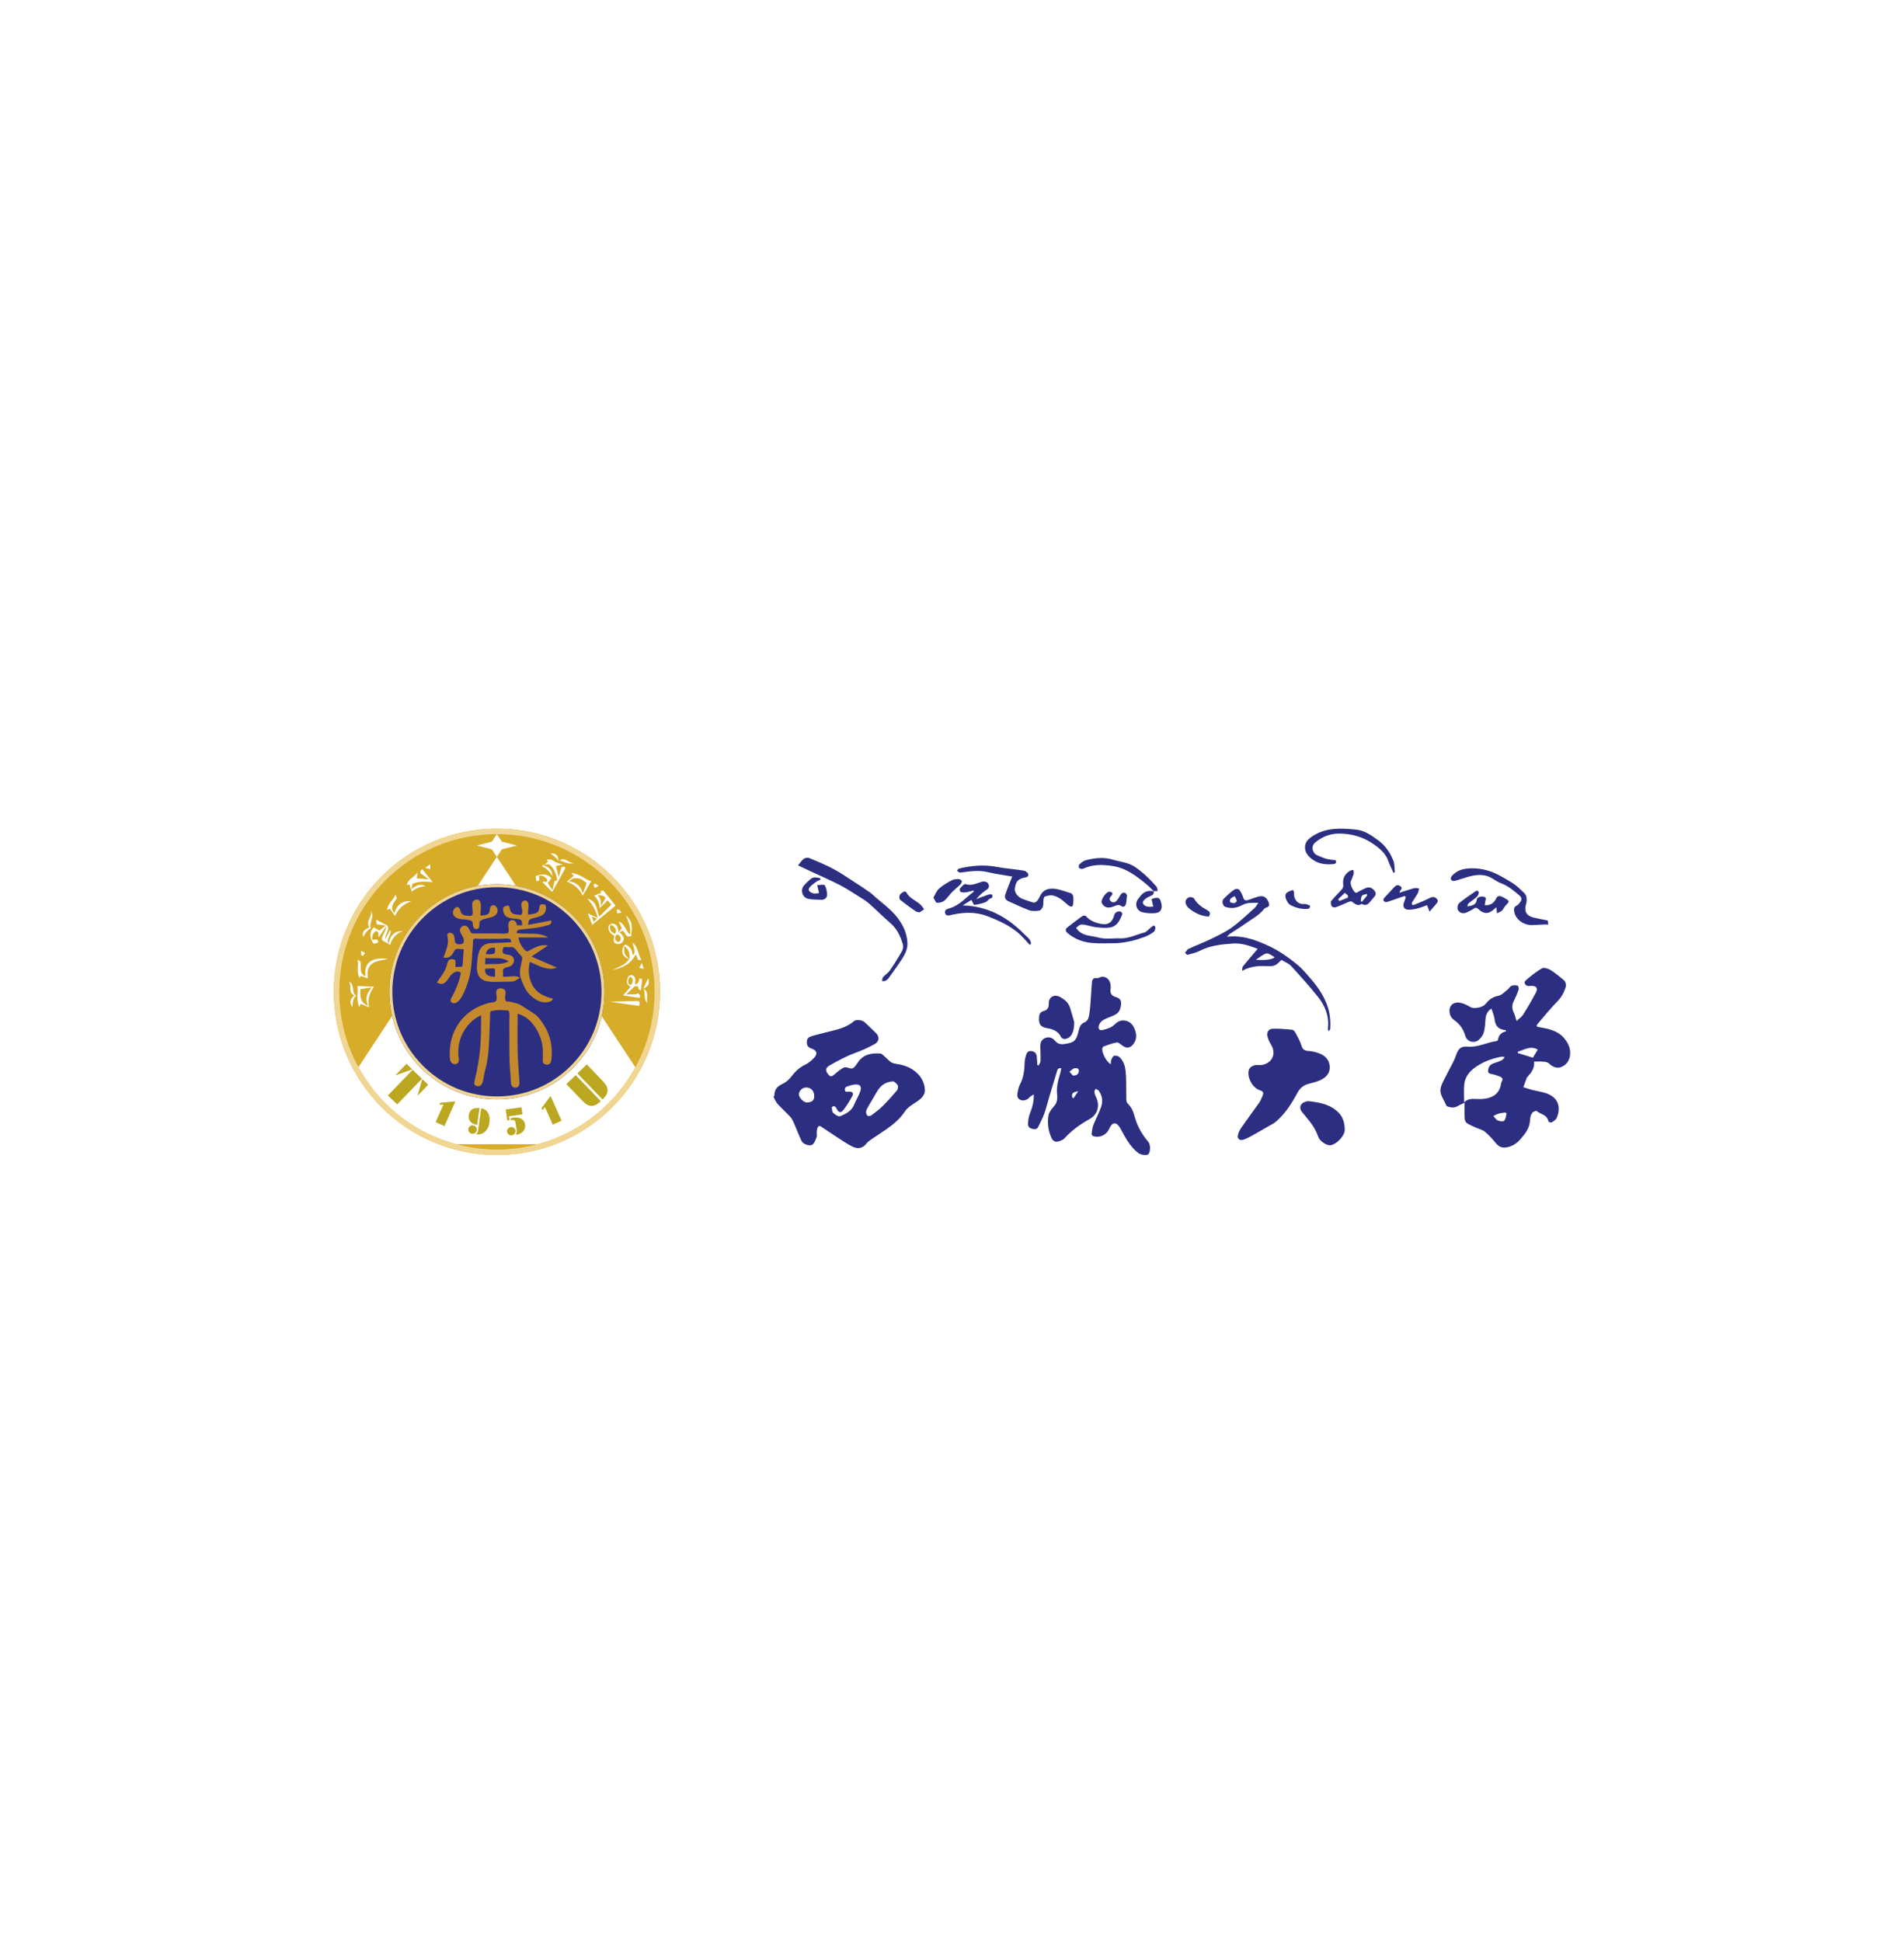 <svg width="154" height="157" viewBox="0 0 154 157" fill="none" xmlns="http://www.w3.org/2000/svg">
<g filter="url(#filter0_d_185_314)">
<rect width="128" height="128" transform="translate(13)" fill="white"/>
<path d="M53.386 64.194C53.386 71.481 47.479 77.388 40.192 77.388C32.907 77.386 27 71.481 27 64.194C27 56.907 32.907 51 40.194 51C47.479 51 53.386 56.907 53.386 64.194Z" fill="#D7AC28"/>
<path d="M40.186 53.281L28.988 70.288C29.571 71.358 30.303 72.337 31.176 73.21C32.347 74.381 33.711 75.301 35.229 75.943C35.774 76.174 36.333 76.364 36.901 76.517H43.483C44.051 76.366 44.61 76.174 45.155 75.943C46.674 75.301 48.037 74.381 49.208 73.21C50.078 72.341 50.809 71.364 51.39 70.297L40.186 53.281Z" fill="white"/>
<path d="M40.595 52.054L41.813 52.361L40.595 52.669L40.188 53.281L39.778 52.669L38.56 52.361L39.778 52.054L40.188 51.442L40.595 52.054Z" fill="white"/>
<path d="M40.194 51.441C41.916 51.441 43.586 51.778 45.157 52.443C46.676 53.085 48.039 54.005 49.21 55.176C50.381 56.347 51.301 57.712 51.943 59.229C52.608 60.8 52.944 62.47 52.944 64.192C52.944 65.914 52.608 67.584 51.943 69.156C51.301 70.675 50.381 72.037 49.21 73.208C48.039 74.379 46.674 75.299 45.157 75.941C43.586 76.606 41.916 76.943 40.194 76.943C38.472 76.943 36.802 76.606 35.23 75.941C33.711 75.299 32.349 74.379 31.178 73.208C30.007 72.037 29.087 70.673 28.445 69.156C27.78 67.584 27.443 65.914 27.443 64.192C27.443 62.47 27.78 60.8 28.445 59.229C29.087 57.71 30.007 56.347 31.178 55.176C32.349 54.005 33.713 53.085 35.23 52.443C36.802 51.778 38.472 51.441 40.194 51.441ZM40.194 51C32.907 51 27 56.907 27 64.194C27 71.481 32.907 77.388 40.194 77.388C47.48 77.388 53.388 71.481 53.388 64.194C53.386 56.907 47.48 51 40.194 51Z" fill="#F1D693"/>
<path d="M48.897 64.194C48.897 69.001 45.001 72.897 40.194 72.897C35.387 72.897 31.49 69.001 31.49 64.194C31.49 59.387 35.387 55.491 40.194 55.491C45.001 55.489 48.897 59.387 48.897 64.194Z" fill="#2C2E81"/>
<path d="M40.194 55.734C42.454 55.734 44.578 56.615 46.175 58.212C47.773 59.81 48.653 61.934 48.653 64.194C48.651 66.452 47.773 68.576 46.175 70.176C44.576 71.773 42.452 72.652 40.194 72.652C37.934 72.652 35.809 71.773 34.212 70.174C32.613 68.576 31.734 66.452 31.734 64.194C31.734 61.934 32.615 59.81 34.212 58.212C35.809 56.613 37.934 55.734 40.194 55.734ZM40.194 55.489C35.387 55.489 31.49 59.385 31.49 64.192C31.49 68.999 35.387 72.896 40.194 72.896C45.001 72.896 48.897 68.999 48.897 64.192C48.897 59.387 45.001 55.489 40.194 55.489Z" fill="#F1D693"/>
<path d="M44.075 57.131C44.211 57.258 44.167 57.516 44.117 57.671C44.048 57.876 43.891 57.997 43.696 58.077C43.457 58.173 43.199 58.211 42.959 58.296C42.72 58.38 42.746 58.561 42.724 58.777L44.593 58.421C44.586 58.555 44.604 58.672 44.474 58.747C44.381 58.801 44.262 58.819 44.157 58.847C43.839 58.939 43.519 59 43.189 59.039C42.852 59.08 42.514 59.106 42.177 59.149C42.089 59.16 41.935 59.157 41.864 59.224C41.808 59.276 41.804 59.374 41.789 59.443C42.638 59.579 43.567 59.333 44.346 59.795H41.935C41.97 60.076 42.08 60.34 42.249 60.566C42.333 60.676 42.437 60.821 42.554 60.897C42.631 60.947 42.674 60.925 42.75 60.884C43.256 60.616 43.724 60.329 44.323 60.447C43.878 60.745 43.433 61.042 42.988 61.342C43.675 61.64 44.362 61.938 45.049 62.236C44.252 62.539 43.569 62.057 42.852 61.774C42.689 62.446 42.763 63.183 43.133 63.777C43.489 64.343 44.111 64.596 44.734 64.751C44.647 64.885 44.574 64.965 44.416 65.006C44.159 65.073 43.884 65.051 43.636 64.957C43.245 64.81 42.845 64.479 42.608 64.135C42.487 63.96 42.396 63.764 42.312 63.569C42.227 63.364 42.124 63.152 42.082 62.934C41.987 62.448 42.162 62.009 42.234 61.538C42.268 61.324 42.08 61.217 41.955 61.074C41.83 60.929 41.73 60.746 41.568 60.636C41.421 60.534 41.246 60.594 41.078 60.586C40.898 60.579 40.685 60.508 40.67 60.752C40.661 60.899 40.617 61.041 40.767 61.113C40.94 61.195 41.143 61.176 41.316 61.255C41.719 61.435 41.618 61.971 41.261 62.133C41.091 62.21 40.737 62.213 40.685 62.428C40.659 62.532 40.691 62.645 40.695 62.751C40.697 62.796 40.667 62.915 40.697 62.949C40.732 62.992 40.857 62.971 40.903 62.971C41.033 62.971 41.162 62.958 41.292 62.947C41.549 62.925 41.821 62.91 42.052 63.049C41.81 63.219 41.64 63.37 41.333 63.371C41.004 63.375 40.672 63.381 40.343 63.388C39.835 63.397 39.103 63.448 38.768 62.978C38.504 62.606 38.571 62.107 38.61 61.683C38.652 61.21 38.734 60.622 39.205 60.382C39.498 60.233 39.842 60.255 40.16 60.242C40.555 60.227 40.95 60.205 41.344 60.188C41.33 60.115 41.333 60.02 41.287 59.959C41.24 59.899 41.279 59.935 41.21 59.914C40.985 59.847 40.691 59.909 40.458 59.909H38.768C38.611 59.909 38.3 59.827 38.261 60.03C38.245 60.111 38.258 60.206 38.252 60.292C38.241 60.432 38.23 60.571 38.221 60.711C38.187 61.228 38.165 61.746 38.099 62.262C38.034 62.772 37.917 63.261 37.733 63.74C37.575 64.151 37.401 64.604 37.094 64.93C36.947 65.084 36.685 65.214 36.504 65.03C36.364 64.887 36.511 64.691 36.584 64.552C36.835 64.068 37.064 63.559 37.195 63.029C37.217 62.934 37.28 62.779 37.264 62.679C37.251 62.597 37.182 62.576 37.102 62.563C36.856 62.519 36.629 62.664 36.476 62.844C36.322 63.029 36.214 63.252 36.033 63.414C35.8 63.624 35.586 63.571 35.333 63.437C35.666 62.958 36.048 62.504 36.173 61.923C36.223 61.69 36.312 61.528 36.58 61.553C36.634 61.558 36.69 61.569 36.74 61.59C36.819 61.621 36.819 61.621 36.834 61.7C36.861 61.85 36.834 62.033 36.834 62.187C36.934 62.182 37.035 62.176 37.135 62.171C37.189 62.167 37.297 62.182 37.346 62.157C37.42 62.118 37.425 61.988 37.429 61.91C37.446 61.523 37.481 61.137 37.511 60.75C37.357 60.75 37.202 60.718 37.048 60.718C36.869 60.718 36.802 60.761 36.724 60.921C36.552 61.273 36.288 61.53 35.867 61.413C36.031 60.974 36.228 60.54 36.236 60.063C36.238 59.901 36.169 59.721 36.189 59.562C36.215 59.363 36.482 59.408 36.608 59.495C36.876 59.681 36.662 60.177 36.941 60.313C37.048 60.365 37.262 60.361 37.37 60.318C37.526 60.259 37.533 60.056 37.5 59.914C37.424 59.6 36.973 59.225 37.353 58.929C37.491 58.821 37.669 58.818 37.802 58.933C37.952 59.063 37.982 59.264 38.105 59.41C38.2 59.521 38.414 59.471 38.544 59.471H39.401H40.147C40.417 59.471 40.713 59.512 40.98 59.471C41.209 59.436 41.151 59.182 41.127 59.002C41.102 58.821 41.082 58.607 41.235 58.473C41.492 58.248 41.817 58.52 41.797 58.812H42.231C42.216 58.7 42.231 58.583 42.193 58.475C42.152 58.358 42.071 58.347 41.957 58.321C41.694 58.265 41.415 58.28 41.158 58.201C40.883 58.116 40.728 57.913 40.695 57.63C40.669 57.41 40.711 57.31 40.933 57.246C41.017 57.222 41.106 57.194 41.166 57.269C41.227 57.345 41.229 57.503 41.263 57.594C41.37 57.896 41.594 57.93 41.882 57.954C41.955 57.959 42.054 57.995 42.124 57.969C42.234 57.93 42.245 57.775 42.244 57.678C42.24 57.446 42.072 57.135 42.234 56.924C42.374 56.742 42.644 56.788 42.715 57.001C42.817 57.31 42.659 57.645 42.728 57.959C42.996 57.892 43.402 57.924 43.56 57.641C43.631 57.513 43.592 57.351 43.66 57.222C43.755 57.051 43.925 57.135 44.075 57.131ZM41.14 61.727C40.575 61.346 39.896 61.517 39.263 61.458C39.254 61.627 39.244 61.796 39.237 61.966C39.876 61.908 40.55 62.05 41.14 61.727ZM40.038 62.967C40.038 62.818 40.032 62.668 40.039 62.517C40.045 62.418 40.064 62.349 39.961 62.316C39.842 62.277 39.635 62.318 39.509 62.318C39.447 62.318 39.308 62.292 39.258 62.344C39.203 62.398 39.239 62.543 39.258 62.604C39.285 62.705 39.343 62.789 39.429 62.846C39.602 62.964 39.836 62.967 40.038 62.967ZM40.03 60.627C39.654 60.597 39.337 60.746 39.306 61.154C39.494 61.137 39.825 61.199 39.985 61.081C40.086 61.009 40.03 60.737 40.03 60.627ZM38.585 56.736C38.036 56.755 38.206 57.306 38.23 57.671C38.241 57.866 38.241 58.066 38.006 58.051C37.768 58.036 37.472 58.053 37.319 57.831C37.223 57.691 37.236 57.446 37.066 57.36C36.934 57.293 36.802 57.399 36.727 57.505C36.498 57.829 36.701 58.147 37.038 58.261C37.375 58.375 37.766 58.309 38.094 58.442C38.286 58.52 38.224 58.699 38.256 58.866C38.289 59.048 38.442 59.168 38.632 59.091C38.902 58.983 38.645 58.563 38.9 58.417C39.203 58.244 39.594 58.246 39.913 58.093C40.127 57.991 40.276 57.807 40.248 57.559C40.225 57.358 40.015 57.114 39.792 57.215C39.581 57.308 39.656 57.615 39.565 57.788C39.427 58.047 39.105 57.984 38.867 58.034C38.822 57.762 39.073 56.719 38.585 56.736Z" fill="#C4892D"/>
<path d="M44.594 69.697C44.566 69.91 44.494 70.072 44.259 70.081C44.017 70.09 43.896 69.971 43.9 69.74C43.911 69.185 43.943 68.69 43.788 68.145C43.522 67.208 42.863 66.218 41.865 65.97C41.865 66.918 41.852 67.864 41.863 68.811C41.874 69.718 41.966 70.613 42.016 71.518C42.031 71.799 41.865 72.021 41.545 71.916C41.268 71.825 41.327 71.321 41.303 71.094C41.206 70.2 41.197 69.318 41.195 68.42C41.193 67.994 41.191 67.568 41.193 67.139C41.193 66.91 41.193 66.683 41.193 66.454C41.193 66.264 41.232 66.019 41.176 65.834C41.148 65.739 41.191 65.773 41.113 65.723C41.061 65.689 40.96 65.697 40.897 65.689C40.789 65.676 40.681 65.667 40.573 65.665C40.339 65.659 40.102 65.678 39.871 65.725C39.83 65.732 39.743 65.737 39.709 65.762C39.633 65.818 39.672 65.788 39.65 65.886C39.622 66.006 39.639 66.155 39.633 66.276C39.624 66.516 39.614 66.756 39.607 66.996C39.574 67.947 39.56 68.915 39.397 69.856C39.318 70.306 39.162 70.751 39.104 71.202C39.065 71.503 38.942 71.941 38.536 71.801C38.309 71.723 38.347 71.553 38.391 71.365C38.451 71.123 38.505 70.879 38.555 70.634C38.657 70.127 38.741 69.617 38.801 69.105C38.92 68.1 38.911 67.098 38.911 66.088C38.218 66.397 37.675 66.989 37.36 67.681C37.211 68.009 37.12 68.361 37.084 68.718C37.066 68.893 37.062 69.07 37.068 69.247C37.073 69.427 37.155 69.681 37.09 69.848C36.963 70.168 36.504 70.062 36.429 69.766C36.345 69.431 36.37 69.029 36.403 68.688C36.468 68.016 36.69 67.361 37.066 66.799C37.444 66.231 37.969 65.773 38.574 65.458C38.89 65.294 39.225 65.172 39.57 65.086C39.704 65.052 39.992 65.051 40.091 64.957C40.175 64.879 40.177 64.736 40.175 64.634C40.173 64.44 40.056 64.136 40.236 63.991C40.409 63.85 40.798 63.898 40.873 64.125C40.944 64.343 40.81 64.589 40.864 64.814C40.916 65.03 41.003 64.959 41.186 64.987C41.379 65.015 41.575 65.08 41.768 65.121C42.035 65.179 42.239 65.343 42.467 65.488C42.709 65.643 42.96 65.79 43.196 65.954C43.571 66.21 43.87 66.659 44.096 67.05C44.557 67.854 44.714 68.781 44.594 69.697Z" fill="#C4892D"/>
<path d="M45.807 71.658C46.062 71.412 46.311 71.17 46.562 70.928C47.24 71.63 47.916 72.33 48.592 73.03C48.554 73.065 48.523 73.104 48.484 73.134C48.396 73.199 48.312 73.27 48.218 73.32C47.923 73.471 47.64 73.443 47.376 73.244C47.283 73.173 47.196 73.095 47.114 73.009C46.687 72.57 46.263 72.129 45.836 71.689C45.827 71.68 45.818 71.671 45.807 71.658ZM48.984 72.609C49.189 72.328 49.195 71.993 48.998 71.706C48.927 71.602 48.845 71.505 48.759 71.414C48.337 70.972 47.912 70.533 47.488 70.094C47.478 70.084 47.467 70.075 47.456 70.064C47.203 70.308 46.953 70.55 46.702 70.792C47.38 71.494 48.056 72.194 48.742 72.903C48.824 72.804 48.91 72.711 48.984 72.609Z" fill="#BBA720"/>
<path d="M44.073 73.51C44.003 73.598 43.938 73.68 43.869 73.767C43.844 73.711 43.82 73.663 43.802 73.612C43.798 73.605 43.807 73.59 43.813 73.581C43.978 73.356 44.146 73.132 44.312 72.907C44.377 72.819 44.442 72.732 44.505 72.644C44.513 72.635 44.52 72.626 44.53 72.613C44.827 73.281 45.122 73.944 45.419 74.609C45.181 74.715 44.947 74.819 44.705 74.927C44.494 74.458 44.286 73.987 44.073 73.51Z" fill="#BBA720"/>
<path d="M41.708 75.75C41.708 75.746 41.708 75.744 41.708 75.744C41.797 75.632 41.808 75.506 41.784 75.368C41.752 75.189 41.732 75.01 41.706 74.83C41.7 74.793 41.693 74.754 41.683 74.718C41.646 74.594 41.585 74.551 41.454 74.554C41.408 74.556 41.361 74.564 41.313 74.567C41.305 74.519 41.3 74.469 41.292 74.417C41.328 74.409 41.363 74.402 41.398 74.396C41.574 74.363 41.75 74.342 41.927 74.374C42.136 74.411 42.303 74.508 42.4 74.705C42.575 75.061 42.452 75.446 42.106 75.642C41.987 75.707 41.856 75.744 41.708 75.75ZM42.259 74.1C42.231 73.906 42.205 73.719 42.179 73.529C41.752 73.588 41.328 73.648 40.903 73.707C40.944 74.005 40.987 74.299 41.028 74.592C41.088 74.584 41.145 74.575 41.207 74.567C41.192 74.463 41.177 74.361 41.162 74.255C41.531 74.203 41.894 74.15 42.259 74.1ZM41.696 75.416C41.67 75.236 41.495 75.107 41.313 75.133C41.117 75.161 40.989 75.327 41.015 75.515C41.043 75.703 41.209 75.824 41.402 75.796C41.594 75.768 41.724 75.601 41.696 75.416Z" fill="#BBA720"/>
<path d="M38.922 73.609C39.022 73.624 39.112 73.65 39.196 73.696C39.37 73.793 39.473 73.947 39.54 74.13C39.622 74.355 39.618 74.586 39.577 74.819C39.542 75.012 39.48 75.198 39.359 75.357C39.209 75.554 39.015 75.688 38.764 75.72C38.678 75.731 38.55 75.716 38.496 75.692C38.497 75.69 38.499 75.686 38.501 75.684C38.605 75.63 38.65 75.541 38.665 75.429C38.747 74.837 38.831 74.245 38.914 73.653C38.918 73.64 38.92 73.625 38.922 73.609ZM38.784 73.592C38.779 73.59 38.777 73.588 38.773 73.588C38.656 73.583 38.54 73.583 38.423 73.603C38.259 73.631 38.125 73.707 38.03 73.845C37.941 73.974 37.905 74.119 37.904 74.271C37.9 74.445 37.95 74.599 38.075 74.722C38.218 74.86 38.403 74.91 38.592 74.957C38.657 74.497 38.721 74.044 38.784 73.592ZM38.172 75.666C38.363 75.694 38.536 75.563 38.563 75.375C38.587 75.191 38.456 75.018 38.272 74.994C38.077 74.966 37.905 75.091 37.879 75.28C37.853 75.47 37.982 75.64 38.172 75.666Z" fill="#BBA720"/>
<path d="M35.867 73.311C35.754 73.318 35.65 73.324 35.538 73.331C35.564 73.275 35.584 73.223 35.609 73.175C35.612 73.168 35.633 73.166 35.646 73.164C35.923 73.138 36.201 73.11 36.478 73.084C36.597 73.073 36.715 73.061 36.837 73.048C36.539 73.717 36.245 74.379 35.949 75.046C35.713 74.94 35.477 74.836 35.236 74.729C35.447 74.258 35.655 73.787 35.867 73.311Z" fill="#BBA720"/>
<path d="M32.125 73.296C31.872 73.052 31.624 72.812 31.373 72.57C32.041 71.877 32.708 71.189 33.376 70.496C33.628 70.738 33.877 70.98 34.128 71.222C33.46 71.913 32.794 72.603 32.125 73.296ZM31.971 70.95C32.436 70.786 32.889 70.626 33.346 70.464C33.186 70.31 33.032 70.161 32.877 70.012C32.576 70.325 32.278 70.634 31.971 70.95ZM33.789 72.577C33.795 72.572 33.801 72.568 33.804 72.564C34.071 72.287 34.339 72.011 34.605 71.736C34.629 71.712 34.624 71.699 34.601 71.676C34.464 71.546 34.328 71.412 34.19 71.282C34.182 71.274 34.173 71.267 34.158 71.256C34.03 71.699 33.903 72.136 33.776 72.574C33.784 72.576 33.788 72.577 33.789 72.577Z" fill="#BBA720"/>
<path d="M48.356 58.218C48.188 57.611 47.94 57.136 47.497 56.663C48.315 56.855 48.223 57.548 48.471 58.114C48.81 57.777 49.113 57.477 49.443 57.151C49.35 57.034 49.264 56.922 49.162 56.794C48.946 56.999 48.747 57.19 48.501 57.423C48.506 56.997 48.32 56.708 48.067 56.405C48.264 56.328 48.434 56.263 48.618 56.194C48.609 56.157 48.594 56.105 48.575 56.038C48.654 56.025 48.722 56.014 48.793 56.001C49.136 56.418 49.471 56.825 49.795 57.22C49.152 57.747 48.531 58.257 47.9 58.775C47.784 58.473 47.669 58.175 47.546 57.853C47.808 57.97 48.054 58.082 48.356 58.218ZM48.339 56.381C48.564 56.621 48.648 56.865 48.581 57.297C48.767 56.978 48.875 56.796 48.981 56.611C48.828 56.369 48.611 56.397 48.339 56.381ZM48.283 58.27C48.136 58.207 48.024 58.158 47.872 58.093C47.925 58.274 47.963 58.399 48.004 58.54C48.091 58.458 48.166 58.384 48.283 58.27ZM45.191 54.919C45.111 54.608 45.036 54.316 44.964 54.031C45.059 54.005 45.159 53.977 45.539 53.871C44.885 53.856 44.697 53.372 44.258 53.508C44.247 53.512 44.243 53.538 44.234 53.554C44.267 53.601 44.299 53.642 44.329 53.681C44.17 53.804 44.016 53.927 43.845 54.061C44.23 54.197 44.457 54.495 44.69 54.841C44.649 54.405 44.494 54.102 43.83 53.923C44.217 53.91 44.386 53.852 44.457 53.912C44.841 54.234 44.98 54.688 45.077 55.163C44.971 55.204 44.889 55.236 44.852 55.251C44.787 55.509 44.733 55.727 44.669 55.978C44.526 55.744 44.413 55.56 44.293 55.366C44.338 55.334 44.396 55.293 44.411 55.282C44.491 55.152 44.545 55.064 44.595 54.982C44.221 54.614 43.798 54.657 43.325 54.839C43.349 54.981 43.372 55.111 43.398 55.265C43.497 55.224 43.56 55.197 43.629 55.167C43.614 55.061 43.603 54.969 43.58 54.807C43.712 54.813 43.843 54.783 43.927 54.832C44.059 54.91 44.251 55.035 44.26 55.15C44.282 55.455 43.951 55.202 43.869 55.318C44.137 55.589 44.396 55.85 44.66 56.118C44.809 55.856 44.971 55.571 45.131 55.288C45.33 54.917 45.531 54.549 45.734 54.173C45.623 54.035 45.498 54.057 45.401 54.147C45.323 54.437 45.258 54.677 45.191 54.919ZM50.616 58.006C51.304 58.611 51.072 59.164 51.042 59.683C50.592 59.862 50.606 59.417 50.385 59.259C50.31 59.288 50.215 59.324 50.098 59.37C50.34 59.577 50.547 59.793 50.402 60.093C50.297 60.309 50.048 60.374 49.828 60.292C49.486 60.167 49.689 59.879 49.683 59.65C49.365 59.488 49.154 59.24 49.229 58.868C49.245 58.782 49.458 58.67 49.569 58.68C49.899 58.711 49.992 58.974 50.027 59.385C50.145 59.231 50.21 59.145 50.29 59.037C50.217 58.885 50.15 58.741 50.04 58.51C50.592 58.711 50.577 59.279 50.96 59.566C51.023 59.063 50.891 58.635 50.616 58.006ZM49.406 58.764C49.245 59.033 49.368 59.194 49.471 59.337C49.527 59.415 49.651 59.443 49.746 59.495C49.89 59.266 49.806 59.106 49.702 58.972C49.636 58.886 49.519 58.84 49.406 58.764ZM49.877 59.56C49.724 59.72 49.737 59.905 49.83 60.072C49.862 60.128 50.02 60.175 50.076 60.145C50.147 60.106 50.214 59.981 50.206 59.899C50.191 59.717 50.102 59.572 49.877 59.56ZM51.58 64.302C51.643 64.356 51.709 64.41 51.776 64.466C51.763 64.546 51.751 64.615 51.74 64.686C51.291 64.618 50.856 64.552 50.39 64.483C50.605 64.241 50.796 64.025 51.005 63.786C50.612 63.582 50.668 63.28 50.817 62.984C50.858 62.902 51.027 62.807 51.098 62.833C51.463 62.96 51.394 63.28 51.36 63.596C51.653 63.544 51.682 63.325 51.725 63.086C51.809 63.129 51.872 63.163 51.943 63.198C51.906 63.5 51.872 63.781 51.837 64.073C51.664 64.03 51.597 63.935 51.625 63.762C51.52 63.755 51.429 63.747 51.342 63.74C51.126 63.947 50.912 64.149 50.644 64.406C50.943 64.397 51.174 64.39 51.476 64.38C51.463 64.386 51.515 64.349 51.58 64.302ZM50.981 62.975C50.789 63.139 50.768 63.341 50.861 63.585C50.917 63.602 50.979 63.621 51.031 63.637C51.243 63.407 51.221 63.077 50.981 62.975ZM50.869 61.541C50.446 61.409 50.282 61.087 50.344 60.774C50.472 60.121 50.791 60.435 51.02 60.726C51.12 60.854 51.131 61.053 51.189 61.243C51.491 60.917 51.208 60.62 51.169 60.225C51.654 60.618 51.589 61.174 51.88 61.63C51.74 61.619 51.675 61.612 51.604 61.606C51.563 61.496 51.526 61.398 51.431 61.148C51.031 61.955 50.362 62.239 49.581 62.422C50.052 62.148 50.592 62.049 50.869 61.541ZM50.914 61.569C50.943 61.081 50.908 60.791 50.474 60.473C50.498 60.791 50.48 60.977 50.538 61.137C50.582 61.262 50.72 61.355 50.914 61.569ZM47.816 55.26C47.577 55.662 47.365 56.019 47.131 56.414C46.866 55.861 46.455 55.52 45.859 55.282C46.058 55.113 46.231 54.968 46.414 54.813C46.38 54.779 46.339 54.737 46.196 54.592C46.905 54.638 47.296 55.087 47.816 55.26ZM47.447 55.399C47.134 55.13 46.807 54.915 46.375 55.025C46.267 55.053 46.174 55.148 46.004 55.258C46.648 55.344 46.982 55.656 47.145 56.256C47.261 55.928 47.348 55.679 47.447 55.399ZM51.709 65.332C51.714 65.261 51.725 65.14 51.736 65.019C51.666 64.965 51.61 64.922 51.614 64.924C50.817 64.948 50.091 64.972 49.314 64.996C50.135 65.112 50.914 65.22 51.709 65.332ZM45.267 53.56C45.699 53.711 46.086 53.951 46.544 53.748C46.083 53.959 45.772 53.234 45.267 53.56ZM52.39 65.112C52.207 64.693 52.569 64.278 52.047 63.926C52.26 64.337 51.982 64.741 52.39 65.112ZM52.032 63.935C52.397 63.788 52.589 63.556 52.422 63.101C52.278 63.41 52.155 63.673 52.032 63.935ZM45.087 53.24C44.984 53.042 44.792 52.989 44.517 53.002C44.776 53.214 45.038 53.359 45.194 53.653C45.161 53.515 45.15 53.365 45.087 53.24ZM52.081 62.336C52.025 62.184 51.986 62.077 51.906 61.865C51.816 62.044 51.77 62.135 51.71 62.254C51.85 62.286 51.945 62.306 52.081 62.336ZM48.114 55.437C47.924 55.574 48.065 55.666 48.123 55.787C48.218 55.736 48.302 55.69 48.426 55.625C48.298 55.545 48.205 55.489 48.114 55.437ZM50.277 57.779C50.133 57.68 50.117 57.445 49.882 57.57C49.897 57.66 49.91 57.742 49.927 57.849C50.05 57.825 50.143 57.807 50.277 57.779ZM32.602 59.276C31.936 59.263 31.567 59.601 31.429 60.309C31.181 59.856 31.761 59.59 31.552 59.195C31.431 59.423 31.325 59.618 31.157 59.933C31.155 59.458 31.558 59.195 31.319 58.823C31.049 58.685 30.766 58.538 30.427 58.365C30.444 58.512 30.457 58.633 30.468 58.728C30.725 58.765 30.934 58.795 31.196 58.832C30.98 59.007 30.826 59.132 30.69 59.242C30.53 59.149 30.377 59.059 30.232 58.976C29.85 59.359 29.923 59.789 30.143 60.199C30.249 60.396 30.435 60.236 30.608 60.191C30.575 60.109 30.545 60.041 30.515 59.972C30.375 59.975 30.253 59.979 30.115 59.985C30.063 59.653 30.176 59.43 30.429 59.268C30.709 59.354 30.543 59.612 30.645 59.767C30.826 59.503 31.001 59.246 31.243 58.89C31.204 59.393 30.82 59.659 30.906 60.02C31.148 60.162 31.342 60.275 31.558 60.402C31.71 59.83 32.064 59.473 32.602 59.276ZM34.44 55.649C33.991 55.416 33.661 55.576 33.283 55.9C33.319 55.692 33.339 55.571 33.358 55.465C33.903 55.23 34.436 55.269 34.996 55.327C34.709 54.969 34.44 54.632 34.158 54.281C34.11 54.322 34.052 54.372 33.995 54.424C34.002 54.513 34.009 54.592 34.011 54.605C34.231 54.765 34.406 54.891 34.681 55.092C34.261 55.064 33.98 55.046 33.708 55.027C33.725 54.923 33.743 54.807 33.79 54.532C33.464 54.969 32.98 55.059 32.917 55.569C33.019 55.541 33.077 55.524 33.123 55.511C33.183 55.703 33.239 55.876 33.307 56.094C33.626 55.815 33.993 55.686 34.44 55.649ZM29.856 65.439C29.631 65.348 29.407 65.257 29.169 65.162C29.148 65.211 29.124 65.268 29.059 65.421C28.778 64.81 28.99 64.254 28.91 63.723C29.364 63.74 29.785 63.755 30.241 63.773C29.902 64.285 29.698 64.823 29.856 65.439ZM29.148 63.98C29.143 64.514 29.061 65.041 29.776 65.317C29.491 64.715 29.679 64.28 30.079 63.839C29.722 63.892 29.446 63.933 29.148 63.98ZM31.383 61.537C30.066 61.34 29.413 61.865 29.562 62.945C28.974 62.673 29.262 62.137 29.145 61.727C29.098 61.699 29.044 61.668 28.914 61.591C29.041 62.107 28.785 62.597 29.095 63.086C29.139 62.973 29.158 62.921 29.165 62.902C29.355 62.967 29.523 63.025 29.759 63.105C29.53 61.791 30.452 61.703 31.383 61.537ZM31.893 57.834C31.479 57.313 31.883 56.984 32.097 56.623C32.066 56.541 32.038 56.468 31.986 56.334C31.803 56.792 31.357 57.043 31.316 57.574C31.427 57.52 31.477 57.496 31.53 57.471C31.669 57.671 31.801 57.862 31.943 58.063C32.217 57.477 32.643 57.081 33.257 56.881C32.535 56.794 32.114 57.153 31.893 57.834ZM29.986 59.071C29.835 58.575 30.327 58.119 29.986 57.645C30.169 58.106 29.515 58.473 29.88 58.978C29.558 59.125 29.247 59.276 29.366 59.76C29.56 59.488 29.679 59.181 29.986 59.071ZM28.661 64.479C28.341 64.756 28.229 65.05 28.512 65.438C28.529 65.073 28.523 64.745 28.804 64.505C28.389 64.246 28.746 63.66 28.216 63.351C28.499 63.755 28.127 64.263 28.661 64.479ZM29.368 61.29C29.42 61.204 29.465 61.133 29.519 61.046C29.417 60.988 29.327 60.938 29.21 60.871C29.214 61.016 29.217 61.115 29.221 61.232C29.264 61.249 29.314 61.269 29.368 61.29ZM34.786 53.888C34.668 53.971 34.572 54.04 34.397 54.165C34.568 54.212 34.663 54.238 34.799 54.275C34.793 54.12 34.789 54.02 34.786 53.888ZM29.856 65.439L29.862 65.443L29.856 65.439Z" fill="white"/>
<path fill-rule="evenodd" clip-rule="evenodd" d="M124.076 69.835C124.15 70.371 123.84 70.746 123.51 71.11C123.503 71.118 123.493 71.125 123.49 71.133C123.396 71.39 123.305 71.647 123.212 71.903C123.439 71.974 123.663 72.054 123.894 72.116C124.359 72.24 124.862 72.285 125.288 72.488C126.09 72.873 126.226 73.583 125.925 74.355C125.871 74.495 125.718 74.612 125.586 74.698C125.442 74.789 125.277 74.787 125.217 74.577C125.083 74.106 124.582 74.087 124.279 73.825C124.234 73.786 123.985 73.895 123.918 73.996C123.819 74.143 123.758 74.344 123.754 74.523C123.746 75.189 123.367 75.66 122.963 76.122C122.691 76.433 122.371 76.651 121.955 76.751C121.54 76.852 121.244 76.742 120.976 76.416C120.71 76.092 120.427 75.774 120.107 75.508C119.909 75.344 119.625 75.284 119.384 75.174C119.141 75.065 118.886 74.966 118.664 74.823C118.563 74.757 118.476 74.595 118.47 74.473C118.444 74.07 118.461 73.665 118.461 73.164C118.221 73.277 118.061 73.331 117.919 73.421C117.655 73.588 117.389 73.564 117.113 73.475C117.067 73.46 117.002 73.434 116.987 73.397C116.804 72.924 116.406 72.494 116.529 71.956C116.618 71.567 116.854 71.209 117.033 70.842C117.27 70.355 117.569 69.889 117.744 69.383C117.938 68.826 118.122 68.573 118.707 68.625C119.524 68.698 120.23 68.29 121 68.182C121.056 68.174 121.148 68.132 121.153 68.094C121.215 67.709 121.425 67.461 121.814 67.394C121.79 67.326 121.784 67.292 121.777 67.292C121.254 67.247 120.952 66.996 120.891 66.445C120.857 66.145 120.725 65.857 120.637 65.564C120.408 65.635 120.187 65.994 120.159 66.305C120.125 66.685 120.116 67.076 120.023 67.443C119.965 67.666 119.807 67.895 119.632 68.055C119.249 68.403 118.658 68.247 118.515 67.746C118.359 67.201 118.065 66.791 117.605 66.471C117.463 66.372 117.329 66.201 117.283 66.035C117.091 65.36 117.515 64.926 118.206 65.099C118.469 65.164 118.718 65.3 118.956 65.438C119.215 65.587 119.917 65.471 120.155 65.173C120.431 64.829 120.732 64.598 121.19 64.513C121.457 64.462 121.689 64.205 121.924 64.027C122.047 63.934 122.125 63.762 122.257 63.708C122.4 63.649 122.59 63.654 122.745 63.693C122.801 63.706 122.864 63.917 122.834 64.008C122.732 64.31 122.607 64.606 122.462 64.889C122.294 65.214 122.261 65.523 122.432 65.862C122.529 66.05 122.57 66.268 122.661 66.553C122.858 66.365 123.074 66.229 123.197 66.034C123.564 65.449 123.912 64.853 124.232 64.241C124.413 63.893 124.247 63.693 123.847 63.712C123.765 63.716 123.679 63.733 123.599 63.723C123.359 63.691 123.22 63.433 123.391 63.284C123.806 62.921 124.244 62.567 124.718 62.293C124.875 62.204 125.21 62.31 125.401 62.426C125.763 62.642 126.081 62.93 126.418 63.189C126.645 63.364 126.699 63.608 126.621 63.859C126.496 64.263 126.299 64.619 125.988 64.939C125.413 65.531 124.888 66.175 124.353 66.808C124.219 66.966 124.312 67.022 124.497 67.052C125.245 67.177 125.995 67.327 126.517 67.949C126.855 68.353 127.068 68.804 126.98 69.373C126.908 69.848 126.613 70.15 126.236 70.289C125.919 70.405 125.562 70.256 125.284 69.986C125.187 69.889 125.003 69.857 124.856 69.843C124.618 69.818 124.378 69.835 124.076 69.835ZM118.426 73.138C118.712 72.823 119.04 72.838 119.403 72.859C120.382 72.912 121.267 72.656 121.406 71.622C121.416 71.563 121.432 71.498 121.466 71.449C121.6 71.256 121.503 71.123 121.336 71.053C121.099 70.956 120.853 70.874 120.602 70.829C120.379 70.79 120.334 70.684 120.366 70.487C120.41 70.209 120.567 70.049 120.831 69.967C121.047 69.902 121.261 69.822 121.466 69.725C121.552 69.684 121.611 69.584 121.713 69.48C121.611 69.457 121.572 69.444 121.533 69.442C121.481 69.44 121.429 69.44 121.378 69.45C120.578 69.608 119.833 69.898 119.183 70.403C118.776 70.719 118.496 71.142 118.437 71.648C118.383 72.129 118.426 72.617 118.426 73.138ZM122.771 69.029C122.767 69.066 122.762 69.103 122.756 69.142C123.154 69.265 123.551 69.388 123.983 69.52C124.091 69.342 124.232 69.109 124.379 68.865C123.771 68.515 123.285 68.891 122.771 69.029ZM121.859 74.024C121.82 73.998 121.782 73.972 121.743 73.946C121.563 73.977 121.378 73.994 121.203 74.044C121.058 74.087 120.926 74.169 120.786 74.232C120.902 74.355 120.995 74.527 121.136 74.588C121.296 74.655 121.579 74.7 121.663 74.614C121.795 74.48 121.801 74.227 121.859 74.024Z" fill="#2C2E81"/>
<path fill-rule="evenodd" clip-rule="evenodd" d="M101.693 70.107C101.825 70.107 101.963 70.129 102.091 70.103C102.94 69.932 103.246 69.176 102.788 68.43C102.661 68.223 102.555 67.988 102.51 67.752C102.449 67.447 102.624 67.186 102.929 67.177C103.45 67.162 103.977 67.206 104.497 67.255C104.595 67.264 104.716 67.383 104.77 67.484C104.953 67.83 105.154 68.174 105.266 68.547C105.366 68.886 105.545 68.956 105.865 68.979C106.187 69.001 106.519 69.087 106.815 69.217C107.302 69.429 107.582 69.854 107.552 70.377C107.522 70.872 107.157 71.183 106.714 71.367C106.448 71.477 106.165 71.548 105.886 71.619C105.452 71.728 105.148 71.959 104.929 72.373C104.461 73.251 103.923 74.089 103.145 74.735C103.006 74.85 102.832 74.927 102.672 75.018C102.179 75.301 101.689 75.588 101.194 75.863C100.995 75.973 100.788 76.077 100.576 76.146C100.274 76.247 100.058 76.077 100.125 75.772C100.176 75.539 100.306 75.314 100.444 75.115C100.896 74.461 101.373 73.827 101.833 73.179C101.933 73.035 102.002 72.87 102.073 72.71C102.244 72.313 102.224 72.272 101.823 72.118C101.274 71.905 100.855 71.088 101.002 70.522C101.056 70.295 101.395 70.09 101.693 70.107ZM108.311 74.007C107.639 73.29 106.749 73.132 105.833 73.035C105.737 73.026 105.63 73.067 105.532 73.1C105.165 73.225 105.055 73.586 105.295 73.892C105.58 74.257 105.9 74.599 106.159 74.983C106.357 75.275 106.513 75.601 106.632 75.934C106.751 76.262 107.304 76.658 107.641 76.593C108.172 76.493 108.825 75.744 108.764 75.292C108.749 74.791 108.641 74.361 108.311 74.007Z" fill="#2C2E81"/>
<path fill-rule="evenodd" clip-rule="evenodd" d="M89.841 70.051C89.856 69.906 89.845 69.785 89.886 69.686C89.938 69.563 90.02 69.388 90.117 69.366C90.251 69.336 90.458 69.383 90.556 69.478C90.996 69.897 91.048 70.466 91.074 71.027C91.102 71.648 91.083 72.27 91.098 72.892C91.102 73.006 91.135 73.151 91.212 73.225C91.496 73.51 91.653 73.828 91.759 74.232C91.964 75.005 92.345 75.709 92.876 76.323C93.062 76.539 93.064 77.096 92.893 77.312C92.779 77.453 92.256 77.373 92.072 77.232C91.39 76.707 91.018 75.971 90.623 75.241C90.53 75.068 90.352 74.841 90.197 74.828C89.927 74.804 89.806 75.083 89.694 75.31C89.48 75.755 89.02 75.975 88.54 75.893C88.358 75.861 88.274 75.779 88.3 75.608C88.332 75.388 88.354 75.161 88.434 74.957C88.631 74.458 88.896 73.983 89.067 73.477C89.218 73.03 89.154 72.572 88.858 72.177C88.806 72.108 88.695 72.084 88.611 72.039C88.577 72.118 88.51 72.201 88.52 72.276C88.533 72.413 88.572 72.559 88.635 72.682C88.993 73.367 88.791 74.113 88.118 74.487C87.369 74.903 86.684 75.392 86.105 76.031C85.96 76.191 85.697 76.278 85.476 76.317C85.36 76.338 85.152 76.213 85.094 76.098C84.787 75.5 84.698 74.845 84.802 74.193C84.845 73.933 85.046 73.672 85.234 73.465C85.418 73.264 85.502 73.058 85.507 72.801C85.509 72.728 85.52 72.654 85.511 72.583C85.42 71.95 85.571 71.352 85.761 70.758C85.8 70.636 85.809 70.505 85.835 70.371C85.567 70.328 85.53 70.487 85.481 70.65C85.28 71.332 85.068 72.008 84.865 72.689C84.731 73.134 84.627 73.588 84.47 74.026C84.34 74.392 84.152 74.739 83.986 75.091C83.882 75.318 83.69 75.322 83.484 75.271C83.264 75.217 83.126 75.066 83.145 74.85C83.169 74.566 83.206 74.27 83.311 74.007C83.495 73.549 83.623 73.091 83.616 72.488C83.458 72.592 83.337 72.642 83.262 72.73C83.076 72.946 82.769 73.043 82.519 72.925C82.261 72.803 82.257 72.57 82.303 72.337C82.346 72.125 82.383 71.902 82.482 71.713C82.789 71.138 82.864 70.522 82.877 69.885C82.881 69.694 82.938 69.498 82.99 69.31C83.048 69.107 83.16 68.956 83.411 68.984C83.677 69.014 83.828 69.156 83.856 69.418C83.88 69.651 83.886 69.885 83.901 70.118C83.938 70.127 83.975 70.138 84.013 70.148C84.065 70.027 84.159 69.904 84.161 69.779C84.174 69.386 84.15 68.992 84.145 68.597C84.139 68.236 84.281 68.011 84.595 67.908C84.899 67.81 85.15 67.934 85.34 68.158C85.535 68.39 85.764 68.457 86.055 68.418C86.868 68.31 87.051 68.171 87.235 67.374C87.311 67.044 87.395 66.78 87.754 66.646C87.888 66.596 88.021 66.398 88.054 66.246C88.136 65.886 88.17 65.514 88.199 65.144C88.248 64.567 88.265 63.987 88.32 63.41C88.341 63.213 88.427 63.045 88.708 63.087C88.853 63.107 89.013 62.971 89.166 62.975C89.551 62.982 89.802 63.269 89.83 63.693C89.838 63.796 89.84 63.902 89.823 64.004C89.774 64.315 89.923 64.513 90.199 64.596C90.461 64.674 90.681 64.794 90.677 65.082C90.674 65.438 90.592 65.797 90.266 66.002C90.041 66.143 89.776 66.22 89.531 66.326C89.251 66.447 88.985 66.585 88.883 66.903C88.793 67.177 88.924 67.352 89.199 67.279C89.555 67.184 89.91 67.095 90.188 66.804C90.651 66.315 91.413 66.452 91.707 67.057C91.919 67.499 92.001 67.945 91.694 68.381C91.437 68.744 91.124 68.791 90.791 68.545C90.646 68.437 90.465 68.266 90.326 68.288C89.966 68.344 89.62 68.487 89.272 68.606C89.223 68.621 89.173 68.692 89.162 68.746C89.091 69.09 89.463 69.824 89.841 70.051ZM86.501 70.647C86.652 70.805 86.736 70.967 86.818 70.965C87.038 70.961 87.248 70.878 87.259 70.598C87.269 70.338 87.043 70.358 86.909 70.373C86.788 70.386 86.682 70.518 86.501 70.647ZM86.725 72.743C86.758 72.763 86.79 72.784 86.824 72.803C86.937 72.635 87.051 72.469 87.211 72.233C86.745 72.304 86.665 72.412 86.725 72.743ZM86.548 65.477C86.423 65.082 86.138 64.835 85.781 64.628C85.31 64.356 84.805 64.572 84.828 65.16C84.841 65.488 84.688 65.676 84.398 65.752C84.119 65.825 84.059 66.032 84.042 66.264C84.001 66.834 84.174 67.048 84.744 67.143C85.215 67.221 85.608 67.4 85.828 67.867C85.867 67.951 86.06 68.025 86.165 68.007C86.626 67.921 86.889 67.495 86.885 66.639C86.816 66.402 86.693 65.937 86.548 65.477Z" fill="#2C2E81"/>
<path fill-rule="evenodd" clip-rule="evenodd" d="M62.627 72.62C62.65 72.05 62.843 71.842 63.359 71.602C63.623 71.479 63.858 71.237 64.042 70.999C64.333 70.623 64.653 70.315 65.09 70.107C65.362 69.977 65.613 69.77 65.828 69.55C66.157 69.211 66.075 68.93 65.643 68.781C65.444 68.713 65.297 68.612 65.269 68.379C65.239 68.128 65.291 67.901 65.539 67.817C65.937 67.681 66.351 67.588 66.758 67.482C67.561 67.27 68.397 67.15 69.059 66.573C69.251 66.406 69.746 66.469 69.944 66.657C70.245 66.942 70.545 67.229 70.843 67.517C71.161 67.828 71.124 68.217 70.724 68.431C70.208 68.707 69.679 68.951 69.123 69.152C68.43 69.405 67.771 69.768 67.125 70.129C66.734 70.347 66.738 70.58 67.015 70.898C67.16 71.066 67.27 71.055 67.43 70.919C67.672 70.712 67.92 70.503 68.192 70.343C68.305 70.276 68.51 70.291 68.641 70.345C68.849 70.431 69 70.409 69.136 70.239C69.214 70.142 69.292 70.046 69.359 69.941C69.795 69.251 70.469 69.129 71.206 69.183C71.295 69.189 71.387 69.271 71.459 69.336C71.63 69.485 71.792 69.645 71.96 69.8C72.142 69.967 72.36 70.006 72.606 70.04C73.63 70.178 74.745 70.885 74.808 72.112C74.831 72.564 74.486 72.859 74.112 73.102C73.781 73.318 73.406 73.54 73.198 73.855C72.88 74.331 72.487 74.715 72.046 75.048C71.545 75.426 71.007 75.753 70.491 76.111C70.34 76.217 70.178 76.327 70.069 76.472C69.782 76.852 69.387 76.909 69.015 76.738C68.547 76.524 68.121 76.215 67.684 75.936C67.259 75.664 66.846 75.376 66.425 75.098C66.256 74.988 66.151 75.061 66.107 75.238C66.081 75.336 66.066 75.441 66.06 75.543C66.053 75.677 66.096 75.828 66.049 75.945C65.963 76.163 65.878 76.433 65.703 76.55C65.474 76.705 64.951 76.505 64.835 76.258C64.612 75.785 64.427 75.292 64.215 74.811C64.137 74.636 64.055 74.45 63.929 74.311C63.592 73.946 63.216 73.616 62.884 73.246C62.739 73.084 62.663 72.86 62.555 72.665C62.573 72.652 62.601 72.637 62.627 72.62ZM72.276 71.432C71.561 71.459 71.195 71.816 70.914 72.293C70.674 72.697 70.433 73.102 70.199 73.51C70.134 73.626 70.065 73.754 70.054 73.88C70.042 73.989 70.083 74.138 70.156 74.206C70.208 74.255 70.385 74.242 70.458 74.19C70.774 73.959 71.096 73.726 71.372 73.452C71.783 73.046 72.17 72.613 72.543 72.17C72.625 72.073 72.66 71.855 72.606 71.751C72.53 71.598 72.351 71.498 72.276 71.432ZM68.393 72.268C68.51 72.268 68.635 72.268 68.758 72.268C68.994 72.268 69.026 72.453 68.955 72.587C68.76 72.952 68.54 73.309 68.296 73.644C68.006 74.043 67.842 74.007 67.62 73.557C67.591 73.499 67.501 73.449 67.434 73.441C67.384 73.436 67.274 73.51 67.278 73.538C67.296 73.692 67.296 73.899 67.393 73.987C67.546 74.124 67.823 74.307 67.954 74.253C68.397 74.061 68.858 73.855 69.069 73.346C69.225 72.966 69.456 72.613 69.584 72.224C69.717 71.829 69.545 71.645 69.136 71.688C68.935 71.708 68.734 71.771 68.54 71.836C68.332 71.905 68.279 72.054 68.393 72.268ZM65.191 71.928C64.891 71.931 64.617 72.198 64.616 72.49C64.614 72.743 65.003 73.14 65.252 73.14C65.664 73.138 65.861 72.974 65.857 72.633C65.852 72.196 65.597 71.924 65.191 71.928Z" fill="#2C2E81"/>
<path fill-rule="evenodd" clip-rule="evenodd" d="M99.23 59.741C100.397 59.601 101.406 59.944 102.421 60.391C103.38 60.815 104.216 61.4 105.009 62.061C105.316 62.318 105.575 62.634 105.843 62.934C106.448 63.613 106.986 64.341 107.315 65.198C107.561 65.832 107.63 66.499 107.589 67.177C107.583 67.246 107.535 67.311 107.434 67.367C107.425 67.281 107.397 67.195 107.407 67.113C107.509 66.156 107.178 65.324 106.604 64.604C105.913 63.74 105.172 62.917 104.426 62.102C104.232 61.891 103.925 61.781 103.657 61.618C103.592 61.672 103.525 61.718 103.471 61.778C103.255 62.018 103.02 62.133 102.669 62.118C101.948 62.085 101.218 62.077 100.466 62.496C100.49 62.318 100.472 62.202 100.522 62.141C100.907 61.67 101.308 61.21 101.725 60.718C101.084 60.474 100.431 60.238 99.716 60.288C98.798 60.353 97.884 60.445 97.039 60.877C96.732 61.033 96.383 61.111 96.046 61.202C95.998 61.215 95.916 61.094 95.849 61.035C95.946 60.925 96.024 60.77 96.145 60.713C96.724 60.443 97.327 60.221 97.903 59.94C98.502 59.648 99.116 59.361 99.654 58.976C100.297 58.512 100.87 57.952 101.466 57.423C101.578 57.325 101.648 57.179 101.78 56.997C101.313 57.01 100.909 56.95 100.524 57.157C100.161 57.351 99.777 57.472 99.36 57.388C99.183 57.352 99.005 57.339 98.917 57.112C98.835 56.898 98.886 56.749 99.033 56.613C99.265 56.395 99.494 56.167 99.751 55.984C100.045 55.778 100.22 55.841 100.382 56.165C100.448 56.293 100.515 56.425 100.554 56.563C100.621 56.809 100.773 56.835 100.982 56.76C101.233 56.671 101.483 56.576 101.738 56.504C102.153 56.386 102.406 56.504 102.585 56.898C102.678 57.099 102.717 57.306 102.413 57.384C102.356 57.399 102.291 57.432 102.255 57.479C101.825 58.03 101.2 58.335 100.649 58.732C100.273 59.002 99.872 59.238 99.487 59.497C99.394 59.564 99.316 59.659 99.23 59.741ZM101.576 61.599C102.302 61.666 102.937 61.578 103.099 61.398C102.471 60.986 102.471 60.986 101.874 61.396C101.79 61.456 101.704 61.513 101.576 61.599ZM99.863 56.455C99.668 56.576 99.411 56.645 99.491 56.919C99.511 56.986 99.82 57.058 99.909 56.997C100.159 56.831 99.941 56.649 99.863 56.455Z" fill="#2C2E81"/>
<path fill-rule="evenodd" clip-rule="evenodd" d="M64.547 53.97C64.718 53.767 64.833 53.573 65.001 53.449C65.111 53.367 65.323 53.32 65.442 53.37C66.116 53.65 66.794 53.932 67.438 54.275C68.03 54.592 68.585 54.983 69.15 55.346C69.545 55.601 69.94 55.859 70.325 56.129C70.502 56.254 70.659 56.405 70.82 56.548C71.331 56.995 71.889 57.403 72.34 57.905C72.915 58.546 73.336 59.294 73.393 60.193C73.425 60.683 73.233 61.106 72.98 61.497C72.626 62.042 72.246 62.569 71.869 63.096C71.805 63.183 71.707 63.254 71.608 63.304C71.534 63.34 71.437 63.327 71.349 63.336C71.368 63.228 71.351 63.088 71.412 63.019C71.588 62.82 71.829 62.675 71.978 62.461C72.328 61.955 72.656 61.429 72.958 60.892C73.045 60.737 73.069 60.497 73.017 60.327C72.824 59.691 72.555 59.097 72.023 58.643C71.431 58.134 70.884 57.574 70.296 57.058C70.035 56.829 69.73 56.647 69.433 56.463C68.927 56.146 68.426 55.815 67.898 55.545C67.173 55.172 66.423 54.85 65.684 54.506C65.315 54.331 64.947 54.158 64.547 53.97Z" fill="#2C2E81"/>
<path fill-rule="evenodd" clip-rule="evenodd" d="M81.873 54.871C81.252 54.761 80.553 54.672 79.872 54.511C79.187 54.349 78.519 54.443 77.841 54.528C77.761 54.539 77.672 54.562 77.597 54.539C77.525 54.517 77.467 54.443 77.403 54.391C77.465 54.333 77.517 54.24 77.586 54.223C78.588 53.986 79.591 53.897 80.619 54.091C81.337 54.227 82.071 54.275 82.795 54.391C82.935 54.413 83.13 54.551 83.165 54.673C83.229 54.91 82.987 54.932 82.823 54.966C82.348 55.063 82.14 55.305 82.078 55.859C82.045 56.167 82.333 56.546 82.713 56.682C83.002 56.786 83.29 56.896 83.588 56.976C83.666 56.997 83.802 56.937 83.86 56.87C83.968 56.747 84.055 56.6 84.122 56.451C84.348 55.941 84.804 55.811 85.271 55.859C85.736 55.906 86.189 56.087 86.641 56.23C86.718 56.254 86.792 56.392 86.805 56.485C86.829 56.667 86.822 56.857 86.805 57.043C86.798 57.135 86.753 57.289 86.706 57.295C86.613 57.31 86.487 57.269 86.412 57.203C86.025 56.865 85.651 56.496 85.126 56.399C84.928 56.364 84.703 56.433 84.504 56.49C84.446 56.507 84.409 56.66 84.396 56.755C84.374 56.937 84.409 57.136 84.351 57.306C84.307 57.438 84.169 57.611 84.052 57.628C83.784 57.667 83.482 57.684 83.236 57.594C82.665 57.388 82.119 57.11 81.559 56.867C81.317 56.76 81.235 56.557 81.308 56.338C81.469 55.854 81.671 55.386 81.873 54.871Z" fill="#2C2E81"/>
<path fill-rule="evenodd" clip-rule="evenodd" d="M83.288 60.395C83.13 60.221 82.97 60.05 82.814 59.877C82.007 58.981 80.952 58.497 79.857 58.075C78.909 57.71 77.954 57.753 76.988 57.965C76.793 58.008 76.532 58.106 76.447 57.844C76.352 57.553 76.631 57.492 76.832 57.431C77.627 57.187 78.141 56.556 78.77 56.083C78.757 56.053 78.746 56.023 78.733 55.993C78.539 56.046 78.347 56.116 78.15 56.146C78.003 56.168 77.837 56.163 77.696 56.118C77.649 56.105 77.603 55.884 77.647 55.833C77.772 55.688 77.988 55.448 78.088 55.481C78.599 55.655 79.01 55.4 79.459 55.28C79.593 55.245 79.84 55.305 79.902 55.403C80.004 55.565 80.066 55.779 79.79 55.947C79.481 56.133 79.219 56.399 78.954 56.703C79.269 56.584 79.582 56.455 79.9 56.347C80.006 56.31 80.213 56.291 80.231 56.33C80.285 56.446 80.321 56.589 80.099 56.653C79.954 56.695 79.857 56.893 79.712 56.947C79.42 57.053 79.111 57.129 78.803 57.168C78.751 57.176 78.668 56.934 78.576 56.764C78.379 56.887 78.157 57.025 77.865 57.205C79.956 57.269 81.534 58.192 82.882 59.57C83.085 59.776 83.406 59.962 83.385 60.329C83.348 60.352 83.32 60.374 83.288 60.395Z" fill="#2C2E81"/>
<path fill-rule="evenodd" clip-rule="evenodd" d="M125.189 58.427C125.199 58.507 125.212 58.605 125.23 58.749C125.122 58.749 125.035 58.745 124.947 58.749C124.635 58.764 124.322 58.773 124.011 58.795C123.344 58.846 122.631 58.43 122.486 57.76C122.438 57.537 122.429 57.332 122.689 57.209C122.793 57.159 122.881 57.049 122.952 56.95C123.086 56.762 123.112 56.591 122.903 56.41C122.442 56.01 121.98 55.627 121.392 55.409C121.069 55.29 120.794 55.051 120.479 54.908C119.91 54.653 119.323 54.735 118.744 54.893C118.377 54.994 118.02 55.13 117.653 55.226C117.568 55.249 117.419 55.206 117.372 55.141C117.329 55.083 117.352 54.923 117.406 54.856C117.826 54.337 118.415 54.21 119.044 54.206C119.902 54.201 120.684 54.437 121.432 54.865C121.989 55.184 122.557 55.474 123.006 55.945C123.155 56.101 123.363 56.239 123.432 56.425C123.505 56.623 123.492 56.885 123.43 57.094C123.261 57.675 123.452 58.056 124.048 58.192C124.419 58.28 124.793 58.347 125.189 58.427Z" fill="#2C2E81"/>
<path fill-rule="evenodd" clip-rule="evenodd" d="M90.338 60.259C89.668 60.259 88.991 60.303 88.324 60.245C87.574 60.18 86.876 59.91 86.299 59.402C86.174 59.292 86.153 59.115 86.334 58.98C86.733 58.684 87.118 58.369 87.522 58.08C87.593 58.028 87.777 58.011 87.816 58.058C88.151 58.447 88.581 58.611 89.071 58.702C89.544 58.79 89.877 58.643 90.052 58.2C90.069 58.16 90.087 58.123 90.095 58.084C90.15 57.795 90.352 57.643 90.635 57.706C90.698 57.719 90.796 57.863 90.78 57.907C90.597 58.374 90.383 58.862 89.843 58.978C89.48 59.056 89.084 59.013 88.708 58.976C88.38 58.944 88.064 58.836 87.738 58.775C87.619 58.752 87.479 58.734 87.373 58.773C87.248 58.821 87.15 58.937 87.038 59.022C87.112 59.112 87.177 59.212 87.265 59.291C87.717 59.696 88.315 59.659 88.855 59.806C89.436 59.962 90.022 59.847 90.605 59.87C91.307 59.895 91.9 59.564 92.543 59.404C92.733 59.358 92.883 59.151 93.053 59.019C93.14 58.95 93.226 58.875 93.323 58.825C93.336 58.818 93.459 58.939 93.453 58.993C93.44 59.112 93.412 59.276 93.33 59.337C93.107 59.499 92.863 59.646 92.606 59.743C91.876 60.017 91.128 60.206 90.338 60.259Z" fill="#2C2E81"/>
<path fill-rule="evenodd" clip-rule="evenodd" d="M108.03 53.556C108.114 53.759 108.054 53.851 107.82 53.869C107.248 53.914 106.69 53.864 106.215 53.534C105.859 53.288 105.536 52.963 105.55 52.482C105.563 52.034 105.904 51.762 106.245 51.553C107.323 50.891 108.52 50.956 109.708 51.08C110.376 51.151 110.92 51.544 111.446 51.922C112.029 52.341 112.435 52.923 112.697 53.583C112.807 53.858 112.785 54.188 112.815 54.493C112.817 54.515 112.763 54.543 112.714 54.588C112.565 54.251 112.403 53.944 112.292 53.62C112.078 53.005 111.62 52.618 111.113 52.263C110.255 51.657 109.291 51.388 108.254 51.399C107.542 51.408 106.898 51.671 106.357 52.14C106.023 52.426 106.139 52.989 106.558 53.162C106.794 53.261 107.027 53.368 107.272 53.435C107.507 53.499 107.755 53.516 108.03 53.556Z" fill="#2C2E81"/>
<path fill-rule="evenodd" clip-rule="evenodd" d="M110.134 57.081C109.817 57.302 109.603 57.09 109.367 56.915C109.311 56.872 109.188 56.881 109.114 56.911C108.758 57.053 108.414 57.222 108.054 57.351C107.958 57.386 107.758 57.354 107.721 57.289C107.654 57.168 107.602 56.943 107.667 56.859C107.941 56.513 108.27 56.211 108.559 55.874C108.63 55.791 108.659 55.634 108.645 55.522C108.574 55.018 108.777 54.659 109.196 54.404C109.272 54.357 109.382 54.361 109.473 54.34C109.479 54.446 109.512 54.56 109.486 54.655C109.425 54.869 109.33 55.076 109.251 55.286C109.177 55.489 109.479 56.159 109.678 56.183C109.765 56.194 109.866 56.092 109.964 56.045C110.182 55.945 110.393 55.809 110.622 55.757C110.886 55.699 111.216 55.962 111.266 56.221C111.277 56.284 111.26 56.371 111.223 56.423C111.08 56.61 110.923 56.785 110.772 56.965C110.597 57.176 110.389 57.235 110.134 57.081ZM108.773 56.193C108.591 56.368 108.41 56.535 108.231 56.705C108.261 56.755 108.291 56.803 108.321 56.852C108.557 56.762 108.793 56.675 109.024 56.572C109.043 56.565 109.037 56.438 109.008 56.394C108.955 56.323 108.872 56.275 108.773 56.193ZM110.581 56.395C110.568 56.356 110.556 56.317 110.543 56.278C110.409 56.327 110.225 56.338 110.154 56.433C110.072 56.544 110.089 56.731 110.065 56.883C110.097 56.891 110.128 56.898 110.162 56.906C110.3 56.734 110.439 56.565 110.581 56.395Z" fill="#2C2E81"/>
<path fill-rule="evenodd" clip-rule="evenodd" d="M120.088 57.196C120.543 57.218 120.844 57.014 121.015 56.638C121.123 56.399 121.295 56.44 121.473 56.498C121.559 56.526 121.637 56.584 121.717 56.628C122.112 56.852 122.108 56.881 121.79 57.203C121.669 57.326 121.606 57.503 121.483 57.624C121.39 57.717 121.244 57.758 121.079 57.846C121.056 57.635 121.045 57.516 121.028 57.356C120.878 57.479 120.759 57.598 120.617 57.688C120.275 57.902 119.951 57.855 119.589 57.518C119.45 57.388 119.355 57.354 119.195 57.472C119.053 57.574 118.886 57.641 118.733 57.725C118.411 57.902 118.098 57.879 117.925 57.581C117.851 57.451 117.895 57.133 118.007 57.036C118.39 56.701 118.826 56.425 119.245 56.131C119.36 56.051 119.522 55.926 119.597 56.131C119.634 56.23 119.543 56.423 119.45 56.513C119.251 56.703 119.009 56.848 118.796 57.025C118.729 57.081 118.701 57.185 118.692 57.291C119.04 57.217 119.394 57.2 119.446 56.738C119.468 56.535 119.785 56.437 120.042 56.517C120.263 56.587 120.15 56.745 120.135 56.878C120.124 56.988 120.103 57.097 120.088 57.196Z" fill="#2C2E81"/>
<path fill-rule="evenodd" clip-rule="evenodd" d="M93.319 56.064C93.137 55.886 92.965 55.694 92.77 55.532C91.94 54.85 91.111 54.191 89.987 54.02C89.158 53.894 88.371 53.88 87.598 54.243C87.516 54.282 87.349 54.24 87.278 54.175C87.231 54.132 87.252 53.934 87.31 53.882C87.457 53.748 87.628 53.607 87.812 53.558C88.536 53.37 89.261 53.281 90.011 53.508C90.599 53.687 91.234 53.726 91.763 54.072C92.079 54.279 92.377 54.523 92.656 54.778C92.967 55.061 93.26 55.368 93.537 55.682C93.611 55.766 93.608 55.919 93.641 56.04C93.531 56.046 93.421 56.051 93.31 56.057L93.319 56.064Z" fill="#2C2E81"/>
<path fill-rule="evenodd" clip-rule="evenodd" d="M113.621 56.44C113.2 56.586 112.783 56.733 112.36 56.874C112.269 56.906 112.163 56.943 112.072 56.928C111.878 56.896 111.834 56.738 111.969 56.591C112.232 56.301 112.506 56.021 112.768 55.731C112.911 55.571 113.057 55.515 113.254 55.647C113.489 55.805 113.31 55.921 113.23 56.051C113.211 56.083 113.211 56.126 113.198 56.183C113.602 56.053 113.982 55.919 114.369 55.815C114.496 55.781 114.645 55.828 114.782 55.839C114.745 55.973 114.73 56.12 114.665 56.237C114.526 56.489 114.354 56.721 114.207 56.967C114.179 57.016 114.192 57.105 114.217 57.161C114.224 57.181 114.332 57.179 114.38 57.159C114.807 56.98 115.24 56.814 115.65 56.604C115.875 56.489 116.052 56.509 116.209 56.667C116.395 56.857 116.231 57.006 116.112 57.148C115.965 57.321 115.818 57.49 115.628 57.712C115.549 57.511 115.488 57.356 115.423 57.189C115.16 57.28 114.905 57.39 114.641 57.455C114.403 57.514 114.151 57.553 113.907 57.553C113.572 57.553 113.429 57.285 113.556 56.971C113.611 56.833 113.652 56.688 113.701 56.546C113.675 56.511 113.647 56.476 113.621 56.44Z" fill="#2C2E81"/>
<path fill-rule="evenodd" clip-rule="evenodd" d="M93.31 56.059C93.349 56.275 93.261 56.375 93.045 56.453C92.841 56.528 92.628 56.664 92.491 56.831C92.329 57.029 92.548 57.285 92.895 57.319C93.016 57.33 93.138 57.31 93.278 57.304C93.228 57.081 93.183 56.881 93.14 56.69C93.697 56.504 93.811 56.556 93.93 57.036C94.041 57.486 93.876 57.794 93.431 57.831C93.09 57.861 92.727 57.84 92.396 57.755C91.899 57.63 91.752 57.056 92.072 56.658C92.111 56.61 92.152 56.561 92.187 56.513C92.468 56.12 92.841 55.96 93.317 56.066C93.319 56.064 93.31 56.059 93.31 56.059Z" fill="#2C2E81"/>
<path fill-rule="evenodd" clip-rule="evenodd" d="M66.371 55.111C66.22 55.193 66.058 55.256 65.924 55.359C65.744 55.496 65.543 55.638 65.433 55.826C65.325 56.01 65.593 56.236 65.908 56.245C66.017 56.247 66.129 56.221 66.248 56.208C66.196 55.993 66.153 55.805 66.094 55.563C66.328 55.563 66.656 55.489 66.708 55.576C66.84 55.798 66.894 56.094 66.892 56.358C66.891 56.606 66.693 56.762 66.425 56.753C66.07 56.738 65.705 56.747 65.36 56.671C64.895 56.569 64.714 55.954 65.023 55.599C65.191 55.407 65.377 55.226 65.574 55.066C65.807 54.876 66.071 54.949 66.326 55.001C66.34 55.036 66.354 55.074 66.371 55.111Z" fill="#2C2E81"/>
<path fill-rule="evenodd" clip-rule="evenodd" d="M75.493 56.574C75.653 56.312 75.752 56.021 75.951 55.846C76.255 55.578 76.616 55.372 76.974 55.176C77.128 55.092 77.331 55.079 77.513 55.076C77.608 55.074 77.757 55.145 77.785 55.219C77.815 55.293 77.752 55.442 77.683 55.511C77.465 55.731 77.212 55.917 76.996 56.139C76.776 56.36 76.609 56.639 76.368 56.831C76.218 56.95 75.972 57.002 75.773 56.993C75.685 56.986 75.609 56.755 75.493 56.574Z" fill="#2C2E81"/>
<path fill-rule="evenodd" clip-rule="evenodd" d="M91.159 56.379C91.128 56.651 91.115 56.857 91.078 57.06C91.04 57.258 90.865 57.38 90.72 57.272C90.482 57.099 90.294 57.2 90.089 57.282C89.685 57.444 89.415 57.408 89.192 57.14C89.149 57.088 89.11 57.019 89.099 56.954C89.058 56.697 89.449 56.137 89.707 56.098C89.791 56.085 89.905 56.133 89.972 56.191C89.998 56.213 89.959 56.368 89.906 56.414C89.722 56.578 89.679 56.757 89.884 56.902C90.083 57.04 90.262 56.915 90.387 56.746C90.502 56.591 90.579 56.407 90.701 56.261C90.757 56.198 90.906 56.157 90.984 56.185C91.07 56.215 91.124 56.336 91.159 56.379Z" fill="#2C2E81"/>
<path fill-rule="evenodd" clip-rule="evenodd" d="M74.369 57.773C74.218 57.732 74.125 57.728 74.062 57.684C73.635 57.38 73.205 57.077 72.801 56.747C72.731 56.69 72.723 56.476 72.772 56.375C72.829 56.256 72.975 56.172 73.097 56.099C73.144 56.072 73.278 56.096 73.299 56.135C73.557 56.664 74.144 56.816 74.518 57.209C74.605 57.302 74.671 57.416 74.745 57.52C74.607 57.613 74.471 57.706 74.369 57.773Z" fill="#2C2E81"/>
<path fill-rule="evenodd" clip-rule="evenodd" d="M97.769 58.106C97.169 58.078 96.689 57.84 96.244 57.505C95.808 57.176 95.76 56.74 96.166 56.554C96.272 56.505 96.529 56.563 96.579 56.651C96.826 57.077 97.201 57.347 97.614 57.572C97.873 57.714 97.938 57.864 97.769 58.106Z" fill="#2C2E81"/>
<path fill-rule="evenodd" clip-rule="evenodd" d="M104.666 56.18C104.616 56.662 104.921 57.148 105.5 57.092C105.651 57.077 105.811 57.176 105.969 57.224C105.941 57.302 105.938 57.431 105.887 57.451C105.509 57.615 104.387 57.328 104.178 57.001C103.854 56.498 103.892 56.189 104.325 56.049C104.415 56.02 104.558 55.945 104.586 55.975C104.651 56.042 104.66 56.165 104.666 56.18Z" fill="#2C2E81"/>
</g>
<defs>
<filter id="filter0_d_185_314" x="0" y="0" width="154" height="157" filterUnits="userSpaceOnUse" color-interpolation-filters="sRGB">
<feFlood flood-opacity="0" result="BackgroundImageFix"/>
<feColorMatrix in="SourceAlpha" type="matrix" values="0 0 0 0 0 0 0 0 0 0 0 0 0 0 0 0 0 0 127 0" result="hardAlpha"/>
<feOffset dy="16"/>
<feGaussianBlur stdDeviation="6.5"/>
<feColorMatrix type="matrix" values="0 0 0 0 0 0 0 0 0 0 0 0 0 0 0 0 0 0 0.03 0"/>
<feBlend mode="normal" in2="BackgroundImageFix" result="effect1_dropShadow_185_314"/>
<feBlend mode="normal" in="SourceGraphic" in2="effect1_dropShadow_185_314" result="shape"/>
</filter>
</defs>
</svg>
